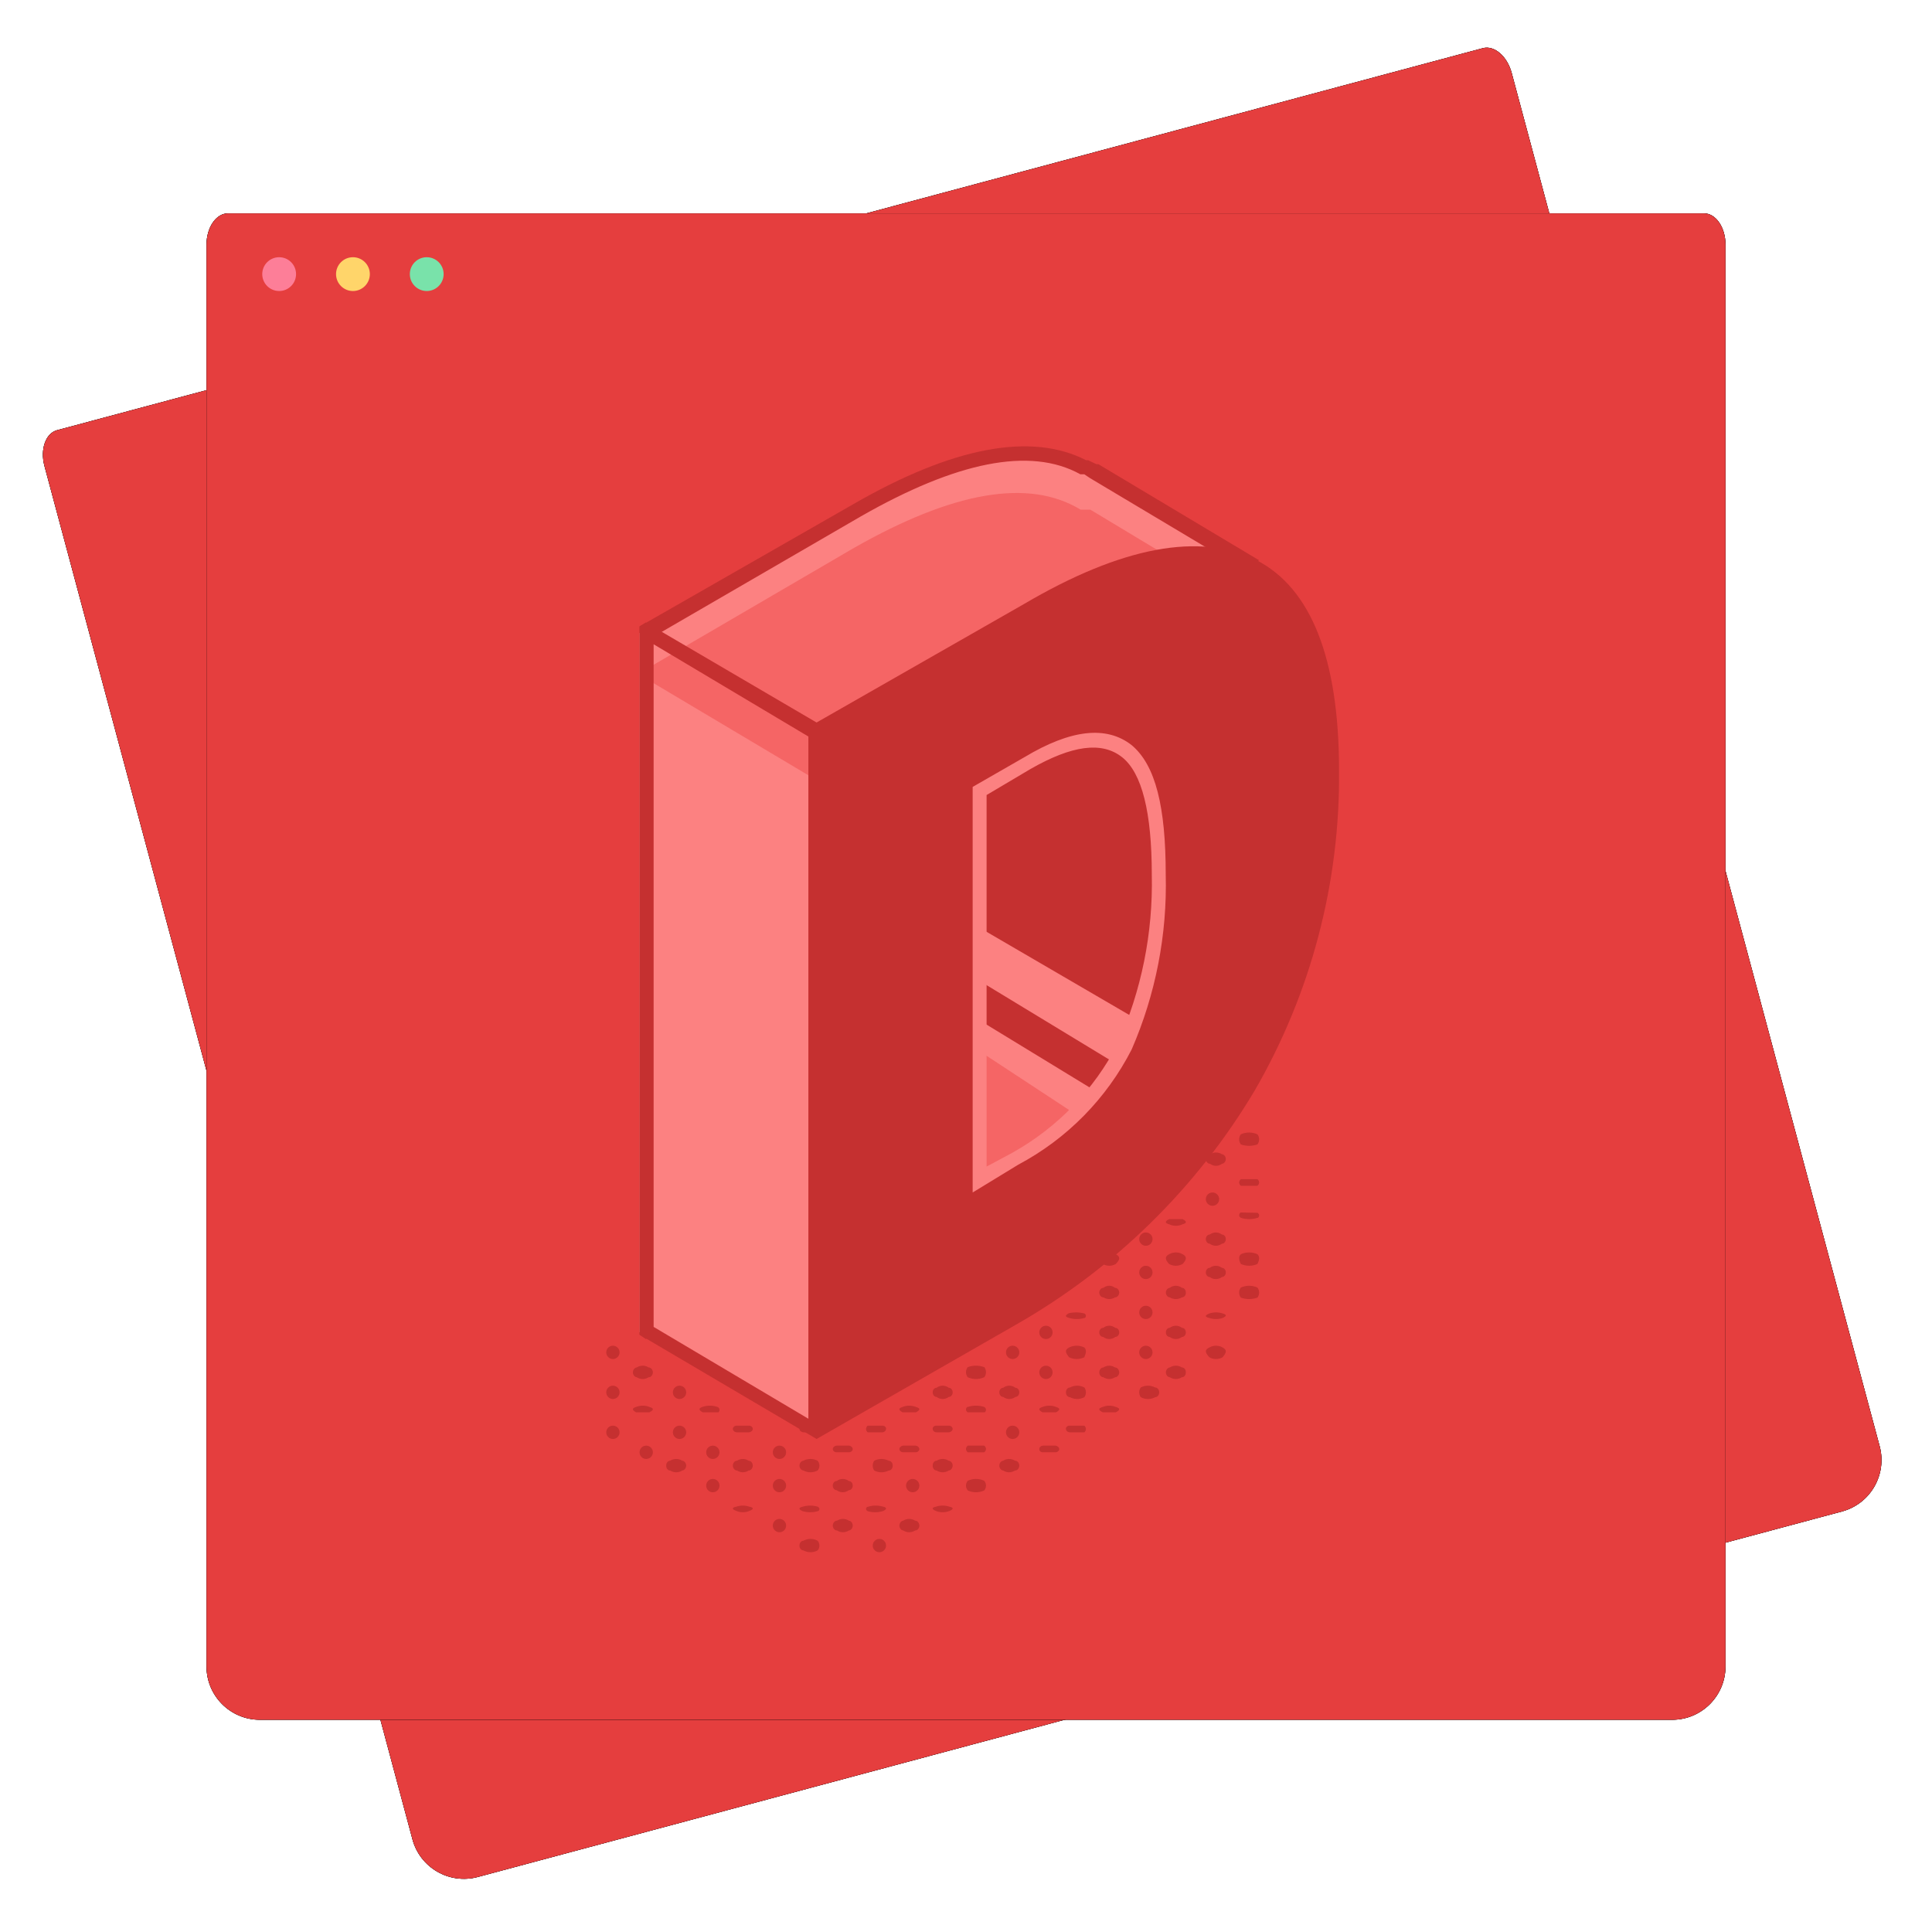 <?xml version="1.0" encoding="UTF-8"?>
<svg width="290px" height="289px" viewBox="0 0 290 289" version="1.1" xmlns="http://www.w3.org/2000/svg" xmlns:xlink="http://www.w3.org/1999/xlink">
    <!-- Generator: Sketch 64 (93537) - https://sketch.com -->
    <title>data</title>
    <desc>Created with Sketch.</desc>
    <defs>
        <path d="M220,226.118 L8,226.118 C3.582,226.118 5.41083001e-16,222.536 0,218.118 L0,4.699 L0,4.699 C0,2.104 1.44,0 3.217,0 L224.783,0 C226.56,0 228,2.104 228,4.699 L228,218.118 C228,222.536 224.418,226.118 220,226.118 Z" id="path-1"></path>
        <filter x="-4.6%" y="-4.6%" width="109.2%" height="109.3%" filterUnits="objectBoundingBox" id="filter-2">
            <feMorphology radius="1" operator="dilate" in="SourceAlpha" result="shadowSpreadOuter1"></feMorphology>
            <feOffset dx="0" dy="0" in="shadowSpreadOuter1" result="shadowOffsetOuter1"></feOffset>
            <feGaussianBlur stdDeviation="2.5" in="shadowOffsetOuter1" result="shadowBlurOuter1"></feGaussianBlur>
            <feColorMatrix values="0 0 0 0 0   0 0 0 0 0   0 0 0 0 0  0 0 0 0.1 0" type="matrix" in="shadowBlurOuter1"></feColorMatrix>
        </filter>
        <path d="M220,226.118 L8,226.118 C3.582,226.118 5.41083001e-16,222.536 0,218.118 L0,4.699 L0,4.699 C0,2.104 1.44,0 3.217,0 L224.783,0 C226.56,0 228,2.104 228,4.699 L228,218.118 C228,222.536 224.418,226.118 220,226.118 Z" id="path-3"></path>
        <filter x="-2.6%" y="-2.7%" width="105.3%" height="105.3%" filterUnits="objectBoundingBox" id="filter-4">
            <feOffset dx="0" dy="0" in="SourceAlpha" result="shadowOffsetOuter1"></feOffset>
            <feGaussianBlur stdDeviation="2" in="shadowOffsetOuter1" result="shadowBlurOuter1"></feGaussianBlur>
            <feColorMatrix values="0 0 0 0 0   0 0 0 0 0   0 0 0 0 0  0 0 0 0.1 0" type="matrix" in="shadowBlurOuter1"></feColorMatrix>
        </filter>
    </defs>
    <g id="illustrations" stroke="none" stroke-width="1" fill="none" fill-rule="evenodd">
        <g id="data" transform="translate(5, 6)">
            <g id="browser-window">
                <g id="background-2-copy" transform="translate(140, 139.725) rotate(-15) translate(-140, -139.725) translate(26, 25.725)">
                    <g id="Path" transform="translate(0, 0.305)">
                        <g id="path-3" fill-rule="nonzero">
                            <use fill="black" fill-opacity="1" filter="url(#filter-2)" xlink:href="#path-1"></use>
                            <use fill="#000000" xlink:href="#path-1"></use>
                        </g>
                        <path d="M220,226.118 L8,226.118 C3.582,226.118 5.41083001e-16,222.536 0,218.118 L0,4.699 L0,4.699 C0,2.104 1.44,0 3.217,0 L224.783,0 C226.56,0 228,2.104 228,4.699 L228,218.118 C228,222.536 224.418,226.118 220,226.118 Z" id="path-3" fill="#E53E3E"></path>
                    </g>
                </g>
                <g id="background-2" transform="translate(26, 25.725)">
                    <g id="Path" transform="translate(0, 0.305)">
                        <g id="path-3" fill-rule="nonzero">
                            <use fill="black" fill-opacity="1" filter="url(#filter-4)" xlink:href="#path-3"></use>
                            <use fill="#000000" xlink:href="#path-3"></use>
                        </g>
                        <path d="M220,226.118 L8,226.118 C3.582,226.118 5.41083001e-16,222.536 0,218.118 L0,4.699 L0,4.699 C0,2.104 1.44,0 3.217,0 L224.783,0 C226.56,0 228,2.104 228,4.699 L228,218.118 C228,222.536 224.418,226.118 220,226.118 Z" id="path-3" fill="#E53E3E"></path>
                    </g>
                </g>
                <g id="Group-8" transform="translate(34.365, 32.61)" fill-rule="nonzero">
                    <ellipse id="Oval" fill="#FD7E98" cx="2.537" cy="2.537" rx="2.537" ry="2.537"></ellipse>
                    <ellipse id="Oval" fill="#FFD56A" cx="13.613" cy="2.537" rx="2.537" ry="2.537"></ellipse>
                    <ellipse id="Oval" fill="#79E2AA" cx="24.689" cy="2.537" rx="2.537" ry="2.537"></ellipse>
                </g>
            </g>
            <g id="Group" transform="translate(86, 61)" fill-rule="nonzero">
                <g id="Group-14" transform="translate(0, 101)" fill="#C53030">
                    <circle id="Oval" cx="41" cy="64" r="1"></circle>
                    <path d="M46.365,60.263 C46.716,60.263 47,60.608 47,61.035 C46.97,61.434 46.695,61.739 46.365,61.737 C45.804,62.088 45.138,62.088 44.577,61.737 C44.27,61.705 44.027,61.409 44,61.035 C43.999,60.634 44.249,60.299 44.577,60.263 L44.577,60.263 C45.138,59.912 45.804,59.912 46.365,60.263 Z" id="Path"></path>
                    <path d="M51.511,58.161 C52.163,58.29 52.163,58.548 51.511,58.807 C50.894,59.064 50.106,59.064 49.489,58.807 C48.837,58.548 48.837,58.29 49.489,58.161 C50.124,57.946 50.876,57.946 51.511,58.161 Z" id="Path"></path>
                    <path d="M56.737,54.273 C57.088,54.687 57.088,55.313 56.737,55.727 C55.948,56.091 55.052,56.091 54.263,55.727 C53.912,55.313 53.912,54.687 54.263,54.273 C55.052,53.909 55.948,53.909 56.737,54.273 L56.737,54.273 Z" id="Path"></path>
                    <path d="M61.365,51.263 C61.695,51.261 61.97,51.566 62,51.965 C62,52.17 61.933,52.366 61.814,52.511 C61.695,52.656 61.534,52.737 61.365,52.737 C60.804,53.088 60.138,53.088 59.577,52.737 C59.249,52.701 58.999,52.366 59,51.965 C59.027,51.591 59.27,51.295 59.577,51.263 L59.577,51.263 C60.138,50.912 60.804,50.912 61.365,51.263 L61.365,51.263 Z" id="Path"></path>
                    <path d="M67.412,49 C67.725,49.023 67.973,49.233 68,49.498 C68,49.774 67.737,49.997 67.412,49.997 L65.591,49.997 C65.43,50.013 65.269,49.966 65.155,49.869 C65.04,49.771 64.985,49.635 65.004,49.498 C65.004,49.223 65.267,49 65.591,49 L67.412,49 L67.412,49 Z" id="Path"></path>
                    <path d="M31.722,63.273 C31.898,63.453 32,63.719 32,64 C32,64.281 31.898,64.547 31.722,64.727 C31.043,65.091 30.271,65.091 29.592,64.727 C29.265,64.727 29,64.401 29,64 C29,63.599 29.265,63.273 29.592,63.273 C30.271,62.909 31.043,62.909 31.722,63.273 L31.722,63.273 Z" id="Path"></path>
                    <path d="M36.423,60.263 C36.751,60.299 37.001,60.634 37,61.035 C36.973,61.409 36.73,61.705 36.423,61.737 C35.862,62.088 35.196,62.088 34.635,61.737 C34.305,61.739 34.03,61.434 34,61.035 C34,60.83 34.067,60.634 34.186,60.489 C34.305,60.344 34.466,60.263 34.635,60.263 C35.196,59.912 35.862,59.912 36.423,60.263 Z" id="Path"></path>
                    <path d="M41.52,58.149 C42.16,58.285 42.16,58.557 41.52,58.829 C40.786,59.057 39.951,59.057 39.217,58.829 C38.955,58.666 38.926,58.383 39.153,58.194 L39.217,58.194 C39.942,57.952 40.777,57.936 41.52,58.149 Z" id="Path"></path>
                    <circle id="Oval" cx="46" cy="55" r="1"></circle>
                    <path d="M51.412,51.263 C51.725,51.295 51.973,51.591 52,51.965 C52.001,52.366 51.746,52.701 51.412,52.737 C50.84,53.088 50.163,53.088 49.591,52.737 C49.424,52.738 49.265,52.655 49.153,52.508 C49.041,52.36 48.986,52.163 49.003,51.965 C49.003,51.577 49.266,51.263 49.591,51.263 L49.591,51.263 C50.163,50.912 50.84,50.912 51.412,51.263 Z" id="Path"></path>
                    <path d="M56.737,49 C57.088,49.285 57.088,49.715 56.737,50 L54.263,50 C53.912,49.715 53.912,49.285 54.263,49 L56.737,49 Z" id="Path"></path>
                    <circle id="Oval" cx="61" cy="47" r="1"></circle>
                    <circle id="Oval" cx="26" cy="61" r="1"></circle>
                    <path d="M31.752,58.167 C31.897,58.245 31.986,58.362 31.999,58.49 C32.011,58.618 31.944,58.743 31.815,58.833 L31.752,58.833 C31.026,59.056 30.201,59.056 29.474,58.833 C28.842,58.567 28.842,58.3 29.474,58.167 C30.201,57.944 31.026,57.944 31.752,58.167 L31.752,58.167 Z" id="Path"></path>
                    <path d="M36.412,54.31 C36.737,54.31 37,54.619 37,55 C37,55.381 36.737,55.69 36.412,55.69 C35.855,56.103 35.145,56.103 34.588,55.69 C34.263,55.69 34,55.381 34,55 C34,54.619 34.263,54.31 34.588,54.31 C35.145,53.897 35.855,53.897 36.412,54.31 L36.412,54.31 Z" id="Path"></path>
                    <path d="M42.393,51.264 C42.727,51.264 42.997,51.578 42.997,51.965 C43.014,52.163 42.958,52.36 42.843,52.507 C42.728,52.654 42.564,52.737 42.393,52.736 C41.7,53.088 40.912,53.088 40.219,52.736 C39.927,52.304 39.927,51.696 40.219,51.264 C40.912,50.912 41.7,50.912 42.393,51.264 L42.393,51.264 Z" id="Path"></path>
                    <path d="M46.365,49 C46.695,48.999 46.97,49.215 47,49.499 C47.001,49.64 46.932,49.775 46.811,49.87 C46.69,49.965 46.528,50.012 46.365,49.997 L44.577,49.997 C44.258,49.997 44,49.774 44,49.499 C44.027,49.234 44.27,49.023 44.577,49 L46.365,49 Z" id="Path"></path>
                    <path d="M51.412,46.003 C51.737,46.003 52,46.226 52,46.502 C51.973,46.767 51.725,46.977 51.412,47 L49.591,47 C49.267,47 49.004,46.777 49.004,46.502 C48.985,46.365 49.04,46.229 49.155,46.131 C49.269,46.034 49.43,45.987 49.591,46.003 L51.412,46.003 L51.412,46.003 Z" id="Path"></path>
                    <path d="M56.757,43.2 C57.052,43.411 57.082,43.761 56.826,44 L54.243,44 C53.948,43.789 53.918,43.439 54.174,43.2 L54.243,43.2 C55.045,42.933 55.955,42.933 56.757,43.2 Z" id="Path"></path>
                    <path d="M21.468,58.16 C22.177,58.289 22.177,58.547 21.468,58.805 C20.882,59.065 20.118,59.065 19.532,58.805 C18.823,58.547 18.823,58.289 19.532,58.16 C20.137,57.947 20.863,57.947 21.468,58.16 Z" id="Path"></path>
                    <circle id="Oval" cx="26" cy="55" r="1"></circle>
                    <path d="M31.72,51.264 C31.898,51.45 32,51.718 32,52 C32,52.282 31.898,52.55 31.72,52.736 C31.041,53.088 30.27,53.088 29.591,52.736 C29.255,52.7 28.999,52.365 29,51.965 C29.028,51.592 29.277,51.296 29.591,51.264 C30.27,50.912 31.041,50.912 31.72,51.264 L31.72,51.264 Z" id="Path"></path>
                    <path d="M36.423,49 C36.73,49.023 36.973,49.234 37,49.499 C37,49.774 36.742,49.997 36.423,49.997 L34.635,49.997 C34.472,50.012 34.31,49.965 34.189,49.87 C34.068,49.775 33.999,49.64 34,49.499 C34.03,49.215 34.305,48.999 34.635,49 L36.423,49 Z" id="Path"></path>
                    <path d="M41.395,46.003 C41.56,45.987 41.724,46.034 41.841,46.131 C41.959,46.229 42.016,46.365 41.996,46.502 C41.996,46.777 41.727,47 41.395,47 L39.23,47 C38.923,46.716 38.923,46.287 39.23,46.003 L41.395,46.003 Z" id="Path"></path>
                    <path d="M46.471,43.189 C47.176,43.392 47.176,43.645 46.471,44 L44.481,44 C43.84,43.645 43.84,43.392 44.481,43.189 C45.106,42.937 45.846,42.937 46.471,43.189 Z" id="Path"></path>
                    <path d="M51.412,40.31 C51.737,40.31 52,40.619 52,41 C52,41.381 51.737,41.69 51.412,41.69 C50.855,42.103 50.145,42.103 49.588,41.69 C49.263,41.69 49,41.381 49,41 C49,40.619 49.263,40.31 49.588,40.31 L49.588,40.31 C50.145,39.897 50.855,39.897 51.412,40.31 L51.412,40.31 Z" id="Path"></path>
                    <circle id="Oval" cx="16" cy="55" r="1"></circle>
                    <path d="M21.365,51.262 C21.695,51.261 21.97,51.566 22,51.965 C22,52.17 21.933,52.366 21.814,52.511 C21.695,52.656 21.534,52.738 21.365,52.738 C20.824,53.087 20.176,53.087 19.635,52.738 C19.284,52.738 19,52.392 19,51.965 C19.03,51.566 19.305,51.261 19.635,51.262 L19.635,51.262 C20.176,50.913 20.824,50.913 21.365,51.262 L21.365,51.262 Z" id="Path"></path>
                    <circle id="Oval" cx="26" cy="50" r="1"></circle>
                    <path d="M31.722,46 C31.898,46.123 32,46.307 32,46.5 C32,46.693 31.898,46.877 31.722,47 L29.592,47 C29.277,46.977 29.028,46.766 29,46.5 C29,46.224 29.265,46 29.592,46 L31.722,46 Z" id="Path"></path>
                    <path d="M36.519,43.189 C37.16,43.392 37.16,43.645 36.519,44 L34.529,44 C33.824,43.645 33.824,43.392 34.529,43.189 C35.154,42.937 35.894,42.937 36.519,43.189 Z" id="Path"></path>
                    <path d="M41.398,40.273 C41.73,40.273 42,40.599 42,41 C42,41.401 41.73,41.727 41.398,41.727 C40.707,42.091 39.921,42.091 39.23,41.727 C38.923,41.313 38.923,40.687 39.23,40.273 C39.921,39.909 40.707,39.909 41.398,40.273 L41.398,40.273 Z" id="Path"></path>
                    <path d="M46.365,37.263 C46.716,37.263 47,37.608 47,38.035 C46.97,38.434 46.695,38.739 46.365,38.737 C45.804,39.088 45.138,39.088 44.577,38.737 C44.27,38.705 44.027,38.409 44,38.035 C43.999,37.634 44.249,37.299 44.577,37.263 L44.577,37.263 C45.138,36.912 45.804,36.912 46.365,37.263 Z" id="Path"></path>
                    <path d="M11.412,51.263 C11.725,51.295 11.973,51.591 12,51.965 C12.001,52.366 11.746,52.701 11.412,52.737 C10.84,53.088 10.163,53.088 9.591,52.737 C9.424,52.738 9.265,52.655 9.153,52.508 C9.041,52.36 8.986,52.163 9.003,51.965 C9.003,51.577 9.266,51.263 9.591,51.263 C10.163,50.912 10.84,50.912 11.412,51.263 Z" id="Path"></path>
                    <circle id="Oval" cx="16" cy="50" r="1"></circle>
                    <path d="M21.365,46.003 C21.528,45.988 21.69,46.035 21.811,46.13 C21.932,46.225 22.001,46.36 22,46.501 C21.97,46.785 21.695,47.001 21.365,47 L19.635,47 C19.305,47.001 19.03,46.785 19,46.501 C18.999,46.36 19.068,46.225 19.189,46.13 C19.31,46.035 19.472,45.988 19.635,46.003 L21.365,46.003 L21.365,46.003 Z" id="Path"></path>
                    <circle id="Oval" cx="6" cy="50" r="1"></circle>
                    <circle id="Oval" cx="11" cy="47" r="1"></circle>
                    <path d="M16.777,43.222 C17.048,43.427 17.075,43.767 16.841,44 L14.479,44 C13.84,43.637 13.84,43.377 14.479,43.17 C15.221,42.927 16.053,42.945 16.777,43.222 L16.777,43.222 Z" id="Path"></path>
                    <circle id="Oval" cx="1" cy="47" r="1"></circle>
                    <path d="M6.471,43.189 C7.176,43.392 7.176,43.645 6.471,44 L4.481,44 C3.84,43.645 3.84,43.392 4.481,43.189 C5.106,42.937 5.846,42.937 6.471,43.189 Z" id="Path"></path>
                    <circle id="Oval" cx="11" cy="41" r="1"></circle>
                    <circle id="Oval" cx="1" cy="41" r="1"></circle>
                    <path d="M6.365,37.263 C6.534,37.263 6.695,37.344 6.814,37.489 C6.933,37.634 7,37.83 7,38.035 C6.97,38.434 6.695,38.739 6.365,38.737 C5.804,39.088 5.138,39.088 4.577,38.737 C4.27,38.705 4.027,38.409 4,38.035 C3.999,37.634 4.249,37.299 4.577,37.263 C5.138,36.912 5.804,36.912 6.365,37.263 L6.365,37.263 Z" id="Path"></path>
                    <circle id="Oval" cx="1" cy="35" r="1"></circle>
                    <path d="M71.77,46.003 C72.077,46.287 72.077,46.716 71.77,47 L69.605,47 C69.273,47 69.004,46.777 69.004,46.502 C68.984,46.365 69.041,46.229 69.159,46.131 C69.276,46.034 69.44,45.987 69.605,46.003 L71.77,46.003 Z" id="Path"></path>
                    <path d="M76.468,43.189 C77.177,43.392 77.177,43.645 76.468,44 L74.532,44 C73.823,43.645 73.823,43.392 74.532,43.189 C75.137,42.937 75.863,42.937 76.468,43.189 Z" id="Path"></path>
                    <path d="M82.398,40.273 C82.73,40.273 83,40.599 83,41 C83,41.401 82.73,41.727 82.398,41.727 C81.707,42.091 80.921,42.091 80.23,41.727 C79.923,41.313 79.923,40.687 80.23,40.273 C80.921,39.909 81.707,39.909 82.398,40.273 L82.398,40.273 Z" id="Path"></path>
                    <path d="M86.409,37.263 C86.576,37.262 86.735,37.345 86.847,37.492 C86.959,37.64 87.014,37.837 86.997,38.035 C86.997,38.423 86.734,38.737 86.409,38.737 C85.837,39.088 85.16,39.088 84.588,38.737 C84.275,38.705 84.027,38.409 84,38.035 C83.999,37.634 84.254,37.299 84.588,37.263 L84.588,37.263 C85.16,36.912 85.837,36.912 86.409,37.263 L86.409,37.263 Z" id="Path"></path>
                    <path d="M92.519,34.263 C93.16,34.614 93.16,34.965 92.519,35.737 C91.894,36.088 91.154,36.088 90.529,35.737 C89.824,34.965 89.824,34.614 90.529,34.263 C91.154,33.912 91.894,33.912 92.519,34.263 Z" id="Path"></path>
                    <path d="M67.511,43.189 C68.163,43.392 68.163,43.645 67.511,44 L65.489,44 C64.837,43.645 64.837,43.392 65.489,43.189 C66.124,42.937 66.876,42.937 67.511,43.189 Z" id="Path"></path>
                    <path d="M71.77,40.273 C72.077,40.687 72.077,41.313 71.77,41.727 C71.079,42.091 70.293,42.091 69.602,41.727 C69.27,41.727 69,41.401 69,41 C69,40.599 69.27,40.273 69.602,40.273 L69.602,40.273 C70.293,39.909 71.079,39.909 71.77,40.273 Z" id="Path"></path>
                    <path d="M76.365,37.262 C76.716,37.262 77,37.608 77,38.035 C76.97,38.434 76.695,38.739 76.365,38.738 C75.824,39.087 75.176,39.087 74.635,38.738 C74.305,38.739 74.03,38.434 74,38.035 C74,37.83 74.067,37.634 74.186,37.489 C74.305,37.344 74.466,37.262 74.635,37.262 L74.635,37.262 C75.176,36.913 75.824,36.913 76.365,37.262 Z" id="Path"></path>
                    <circle id="Oval" cx="81" cy="35" r="1"></circle>
                    <path d="M86.412,31.31 C86.737,31.31 87,31.619 87,32 C87,32.381 86.737,32.69 86.412,32.69 C85.855,33.103 85.145,33.103 84.588,32.69 C84.263,32.69 84,32.381 84,32 C84,31.619 84.263,31.31 84.588,31.31 L84.588,31.31 C85.145,30.897 85.855,30.897 86.412,31.31 L86.412,31.31 Z" id="Path"></path>
                    <path d="M92.519,29.159 C93.16,29.33 93.16,29.543 92.519,29.841 C91.894,30.053 91.154,30.053 90.529,29.841 C89.824,29.67 89.824,29.457 90.529,29.159 C91.154,28.947 91.894,28.947 92.519,29.159 Z" id="Path"></path>
                    <path d="M97.748,25.27 C98.084,25.714 98.084,26.338 97.748,26.782 C96.94,27.073 96.06,27.073 95.252,26.782 C94.916,26.338 94.916,25.714 95.252,25.27 C96.048,24.91 96.952,24.91 97.748,25.27 L97.748,25.27 Z" id="Path"></path>
                    <path d="M61.412,40.31 C61.737,40.31 62,40.619 62,41 C62,41.381 61.737,41.69 61.412,41.69 C60.855,42.103 60.145,42.103 59.588,41.69 C59.263,41.69 59,41.381 59,41 C59,40.619 59.263,40.31 59.588,40.31 L59.588,40.31 C60.145,39.897 60.855,39.897 61.412,40.31 L61.412,40.31 Z" id="Path"></path>
                    <circle id="Oval" cx="66" cy="38" r="1"></circle>
                    <path d="M71.762,34.264 C72.079,34.614 72.079,34.965 71.762,35.736 C71.033,36.088 70.205,36.088 69.476,35.736 C68.841,34.965 68.841,34.614 69.476,34.264 C70.205,33.912 71.033,33.912 71.762,34.264 Z" id="Path"></path>
                    <path d="M76.4,31.313 C76.731,31.313 77,31.62 77,32 C77,32.38 76.731,32.687 76.4,32.687 C75.855,33.104 75.145,33.104 74.6,32.687 C74.269,32.687 74,32.38 74,32 C74,31.62 74.269,31.313 74.6,31.313 L74.6,31.313 C75.145,30.896 75.855,30.896 76.4,31.313 L76.4,31.313 Z" id="Path"></path>
                    <circle id="Oval" cx="81" cy="29" r="1"></circle>
                    <path d="M86.409,25.307 C86.734,25.307 86.997,25.614 86.997,25.991 C87.014,26.184 86.959,26.377 86.847,26.52 C86.735,26.664 86.576,26.745 86.409,26.744 C85.837,27.085 85.16,27.085 84.588,26.744 C84.254,26.709 83.999,26.382 84,25.991 C84.027,25.628 84.275,25.339 84.588,25.307 L84.588,25.307 C85.144,24.898 85.853,24.898 86.409,25.307 L86.409,25.307 Z" id="Path"></path>
                    <path d="M92.412,22.31 C92.737,22.31 93,22.619 93,23 C93,23.381 92.737,23.69 92.412,23.69 C91.855,24.103 91.145,24.103 90.588,23.69 C90.263,23.69 90,23.381 90,23 C90,22.619 90.263,22.31 90.588,22.31 L90.588,22.31 C91.145,21.897 91.855,21.897 92.412,22.31 Z" id="Path"></path>
                    <path d="M97.741,20.264 C98.086,20.614 98.086,21.035 97.741,21.736 C96.95,22.088 96.05,22.088 95.259,21.736 C94.914,21.035 94.914,20.614 95.259,20.264 C96.05,19.912 96.95,19.912 97.741,20.264 L97.741,20.264 Z" id="Path"></path>
                    <path d="M56.748,37.218 C57.084,37.662 57.084,38.286 56.748,38.73 C55.952,39.09 55.048,39.09 54.252,38.73 C53.916,38.286 53.916,37.662 54.252,37.218 C55.06,36.927 55.94,36.927 56.748,37.218 L56.748,37.218 Z" id="Path"></path>
                    <circle id="Oval" cx="61" cy="35" r="1"></circle>
                    <circle id="Oval" cx="66" cy="32" r="1"></circle>
                    <path d="M71.777,29.159 C72.048,29.337 72.075,29.631 71.841,29.832 L71.777,29.832 C71.045,30.056 70.212,30.056 69.479,29.832 C68.84,29.652 68.84,29.428 69.479,29.114 C70.23,28.948 71.04,28.964 71.777,29.159 L71.777,29.159 Z" id="Path"></path>
                    <path d="M76.365,25.311 C76.695,25.309 76.97,25.606 77,25.994 C77,26.193 76.933,26.384 76.814,26.525 C76.695,26.666 76.534,26.745 76.365,26.745 C75.824,27.085 75.176,27.085 74.635,26.745 C74.284,26.745 74,26.409 74,25.994 C74.03,25.606 74.305,25.309 74.635,25.311 L74.635,25.311 C75.158,24.896 75.842,24.896 76.365,25.311 L76.365,25.311 Z" id="Path"></path>
                    <circle id="Oval" cx="81" cy="23" r="1"></circle>
                    <path d="M86.511,20.263 C87.163,20.614 87.163,21.035 86.511,21.737 C85.876,22.088 85.124,22.088 84.489,21.737 C83.837,21.035 83.837,20.614 84.489,20.263 C85.124,19.912 85.876,19.912 86.511,20.263 L86.511,20.263 Z" id="Path"></path>
                    <path d="M92.412,17.31 C92.737,17.31 93,17.619 93,18 C93,18.381 92.737,18.69 92.412,18.69 C91.855,19.103 91.145,19.103 90.588,18.69 C90.263,18.69 90,18.381 90,18 C90,17.619 90.263,17.31 90.588,17.31 L90.588,17.31 C91.145,16.897 91.855,16.897 92.412,17.31 Z" id="Path"></path>
                    <path d="M97.762,14.053 C98.05,14.246 98.081,14.578 97.832,14.8 L97.762,14.8 C96.957,15.067 96.043,15.067 95.238,14.8 C94.95,14.607 94.919,14.275 95.168,14.053 C95.168,14.039 95.175,14.026 95.188,14.016 C95.202,14.006 95.219,14 95.238,14 L97.762,14.053 Z" id="Path"></path>
                    <path d="M51.511,34.263 C52.163,34.614 52.163,34.965 51.511,35.737 C50.876,36.088 50.124,36.088 49.489,35.737 C48.837,34.965 48.837,34.614 49.489,34.263 C50.124,33.912 50.876,33.912 51.511,34.263 Z" id="Path"></path>
                    <circle id="Oval" cx="56" cy="32" r="1"></circle>
                    <circle id="Oval" cx="61" cy="29" r="1"></circle>
                    <path d="M67.412,25.307 C67.725,25.339 67.973,25.628 68,25.991 C68.001,26.382 67.746,26.709 67.412,26.744 C66.84,27.085 66.163,27.085 65.591,26.744 C65.424,26.745 65.265,26.664 65.153,26.52 C65.041,26.377 64.986,26.184 65.003,25.991 C65.003,25.614 65.266,25.307 65.591,25.307 L65.591,25.307 C66.147,24.898 66.856,24.898 67.412,25.307 L67.412,25.307 Z" id="Path"></path>
                    <path d="M71.77,22.273 C72.077,22.687 72.077,23.313 71.77,23.727 C71.079,24.091 70.293,24.091 69.602,23.727 C69.27,23.727 69,23.401 69,23 C69,22.599 69.27,22.273 69.602,22.273 L69.602,22.273 C70.293,21.909 71.079,21.909 71.77,22.273 L71.77,22.273 Z" id="Path"></path>
                    <path d="M76.468,20.262 C77.177,20.614 77.177,21.035 76.468,21.738 C75.863,22.087 75.137,22.087 74.532,21.738 C73.823,21.035 73.823,20.614 74.532,20.262 C75.137,19.913 75.863,19.913 76.468,20.262 L76.468,20.262 Z" id="Path"></path>
                    <circle id="Oval" cx="81" cy="18" r="1"></circle>
                    <path d="M86.511,15 C87.163,15.308 87.163,15.616 86.511,15.77 C85.894,16.077 85.106,16.077 84.489,15.77 C83.837,15.616 83.837,15.308 84.489,15 L86.511,15 Z" id="Path"></path>
                    <circle id="Oval" cx="91" cy="12" r="1"></circle>
                    <path d="M97.737,9 C98.088,9.285 98.088,9.715 97.737,10 L95.263,10 C94.912,9.715 94.912,9.285 95.263,9 L97.737,9 Z" id="Path"></path>
                    <circle id="Oval" cx="61" cy="23" r="1"></circle>
                    <path d="M65.489,20.263 C66.124,19.912 66.876,19.912 67.511,20.263 C68.163,20.614 68.163,21.035 67.511,21.737 C66.876,22.088 66.124,22.088 65.489,21.737 C64.837,21.035 64.837,20.614 65.489,20.263 Z" id="Path"></path>
                    <path d="M69.602,17.273 C70.293,16.909 71.079,16.909 71.77,17.273 C72.077,17.687 72.077,18.313 71.77,18.727 C71.079,19.091 70.293,19.091 69.602,18.727 C69.27,18.727 69,18.401 69,18 C69,17.599 69.27,17.273 69.602,17.273 L69.602,17.273 Z" id="Path"></path>
                    <path d="M76.468,15 C77.177,15.307 77.177,15.614 76.468,15.767 C75.882,16.078 75.118,16.078 74.532,15.767 C73.823,15.614 73.823,15.307 74.532,15 L76.468,15 Z" id="Path"></path>
                    <path d="M82.393,12 C82.727,12 82.997,12.213 82.997,12.476 C83.014,12.611 82.958,12.744 82.843,12.844 C82.728,12.944 82.564,13.001 82.393,13 L80.219,13 C79.927,12.707 79.927,12.293 80.219,12 L82.393,12 Z" id="Path"></path>
                    <path d="M86.412,9 C86.737,9 87,9.224 87,9.5 C87,9.776 86.737,10 86.412,10 L84.588,10 C84.263,10 84,9.776 84,9.5 C84,9.224 84.263,9 84.588,9 L86.412,9 Z" id="Path"></path>
                    <path d="M92.423,5.256 C92.751,5.291 93.001,5.618 93,6.009 C92.973,6.372 92.73,6.661 92.423,6.693 C91.877,7.102 91.181,7.102 90.635,6.693 C90.305,6.694 90.03,6.397 90,6.009 C90,5.809 90.067,5.617 90.186,5.476 C90.305,5.335 90.466,5.256 90.635,5.256 L90.635,5.256 C91.196,4.915 91.862,4.915 92.423,5.256 L92.423,5.256 Z" id="Path"></path>
                    <path d="M97.748,2.27 C98.084,2.714 98.084,3.338 97.748,3.782 C96.94,4.073 96.06,4.073 95.252,3.782 C94.916,3.338 94.916,2.714 95.252,2.27 C96.048,1.91 96.952,1.91 97.748,2.27 Z" id="Path"></path>
                    <path d="M84.588,2.263 C85.16,1.912 85.837,1.912 86.409,2.263 C86.734,2.263 86.997,2.577 86.997,2.965 C87.014,3.163 86.959,3.36 86.847,3.508 C86.735,3.655 86.576,3.738 86.409,3.737 C85.837,4.088 85.16,4.088 84.588,3.737 C84.254,3.701 83.999,3.366 84,2.965 C84.027,2.591 84.275,2.295 84.588,2.263 L84.588,2.263 Z" id="Path"></path>
                    <path d="M92.521,0.187 C93.16,0.493 93.16,0.702 92.521,0.813 C91.917,1.062 91.147,1.062 90.543,0.813 C89.819,0.702 89.819,0.493 90.543,0.187 C91.147,-0.062 91.917,-0.062 92.521,0.187 Z" id="Path"></path>
                </g>
                <path d="M96,17.162 L73.383,3.613 C73.209,3.615 73.059,3.491 73.03,3.32 L71.855,3.32 C63.689,-1.196 52.527,0.915 37.723,9.361 L6,27.719 L6,133 L35.608,116.108 C50.345,107.891 62.647,95.933 71.268,81.445 C79.714,66.871 84.095,50.304 83.957,33.467 C83.917,30.446 83.701,27.43 83.311,24.435 L96,17.162 Z M58.226,49.127 C58.537,58.096 56.684,67.007 52.821,75.11 C49.26,82.464 43.434,88.487 36.196,92.295 L30.791,95.287 L30.791,42.206 L31.672,42.851 L38.604,49.772 L57.345,39.215 C57.987,42.479 58.283,45.801 58.226,49.127 L58.226,49.127 Z" id="Shape" fill="#FC8181"></path>
                <path d="M5.939,134 L5,133.357 L5,27.037 L37.057,8.694 C52.146,-0.011 63.888,-2.114 72.049,2.092 L72.343,2.092 L73.576,2.677 L73.869,2.677 L98,17.106 L84.438,25.226 C84.682,28.023 84.78,30.831 84.731,33.638 C84.899,50.504 80.52,67.106 72.049,81.716 C63.344,96.329 50.959,108.43 36.117,116.825 L5.939,134 Z M7.114,28.556 L7.114,130.962 L35.237,115.073 C49.626,106.769 61.666,94.971 70.229,80.781 C78.462,66.428 82.736,50.164 82.617,33.638 C82.559,30.659 82.383,27.621 82.03,24.642 L82.03,24.057 L93.773,17.398 L72.636,4.78 L72.636,4.78 L71.756,4.195 L71.169,4.195 C63.595,-0.011 52.439,2.384 38.231,10.505 L7.114,28.556 Z M29.777,97.314 L29.777,40.531 L32.184,42.05 L38.525,48.359 L57.841,37.552 L57.841,39.071 C58.476,42.422 58.791,45.825 58.78,49.236 C59.065,58.36 57.195,67.424 53.32,75.699 C49.792,83.118 43.969,89.218 36.705,93.107 L29.777,97.314 Z M31.89,44.737 L31.89,93.4 L35.824,91.297 C42.663,87.473 48.233,81.748 51.852,74.823 C55.415,66.768 57.159,58.034 56.96,49.236 C56.913,46.443 56.717,43.654 56.373,40.882 L38.231,51.047 L31.89,44.737 Z" id="Shape" fill="#C53030"></path>
                <polygon id="Path" fill="#FC8181" points="5 28 31 43.088 31 148 5 132.971"></polygon>
                <polygon id="Path" fill="#FC8181" points="50.136 42.205 91.617 35 95 77.766 77.909 105.25 54.409 116 48 101.648"></polygon>
                <path d="M54.288,117 L47,101.367 L49.429,40.467 L92.682,33 L96,77.392 L96,77.392 L78.64,105.275 L54.288,117 Z M49.429,101.075 L55.177,113.967 L77.158,103.758 L93.867,76.808 L90.845,35.392 L51.562,42.275 L49.429,101.075 Z" id="Shape" fill="#DFDFDF"></path>
                <path d="M72.672,9.507 L71.211,9.507 C63.381,4.744 51.987,6.835 37.262,15.2 L6,33.438 L6,34.89 L30.6,49.527 L31.827,48.947 L31.827,48.947 L35.45,52.548 L37.554,54 L94,22.344 L72.672,9.507 Z" id="Path" fill="#F56565"></path>
                <polygon id="Path" fill="#C53030" points="52.025 69.919 86.484 90 92 41.513 56.592 40 49 54.959"></polygon>
                <polygon id="Path" fill="#C53030" points="55.649 80 79 94.177 73.811 97 55 85.527"></polygon>
                <polygon id="Path" fill="#F56565" points="56.359 91 75 103.249 57.222 113 54 106.876"></polygon>
                <path d="M97.619,17.092 C89.172,12.886 77.441,14.989 62.659,23.694 L31.571,41.453 L5.939,26.439 L5,27.023 L5,133.344 L31.571,149 L61.428,131.884 C76.246,123.451 88.615,111.334 97.326,96.716 C105.788,82.106 110.163,65.504 109.995,48.638 C109.995,31.814 105.772,21.298 97.619,17.092 Z M30.34,145.962 L7.112,132.176 L7.112,29.711 L30.34,43.556 L30.34,145.962 Z M83.424,64.294 C83.73,73.207 81.879,82.063 78.027,90.115 C74.604,97.433 68.879,103.442 61.721,107.231 L55.973,110.503 L55.973,51.676 L63.246,47.47 C70.168,43.556 74.977,42.971 78.321,45.659 C81.664,48.346 83.424,54.655 83.424,64.294 L83.424,64.294 Z" id="Shape" fill="#C53030"></path>
                <path d="M78.869,44.852 C75.094,41.892 69.751,42.472 62.782,46.651 L55,51.12 L55,112 L61.853,107.821 C69.164,103.934 75.104,97.897 78.869,90.526 C82.465,82.259 84.209,73.306 83.98,64.294 C83.98,54.138 82.47,47.87 78.869,44.852 Z M76.779,89.656 C73.239,96.546 67.744,102.239 60.982,106.022 L57.091,108.112 L57.091,52.338 L63.653,48.45 C69.926,44.852 74.397,44.271 77.417,46.651 C80.437,49.03 81.889,55.008 81.889,64.294 C82.087,73.022 80.342,81.685 76.779,89.656 L76.779,89.656 Z" id="Shape" fill="#FC8181"></path>
            </g>
        </g>
    </g>
</svg>